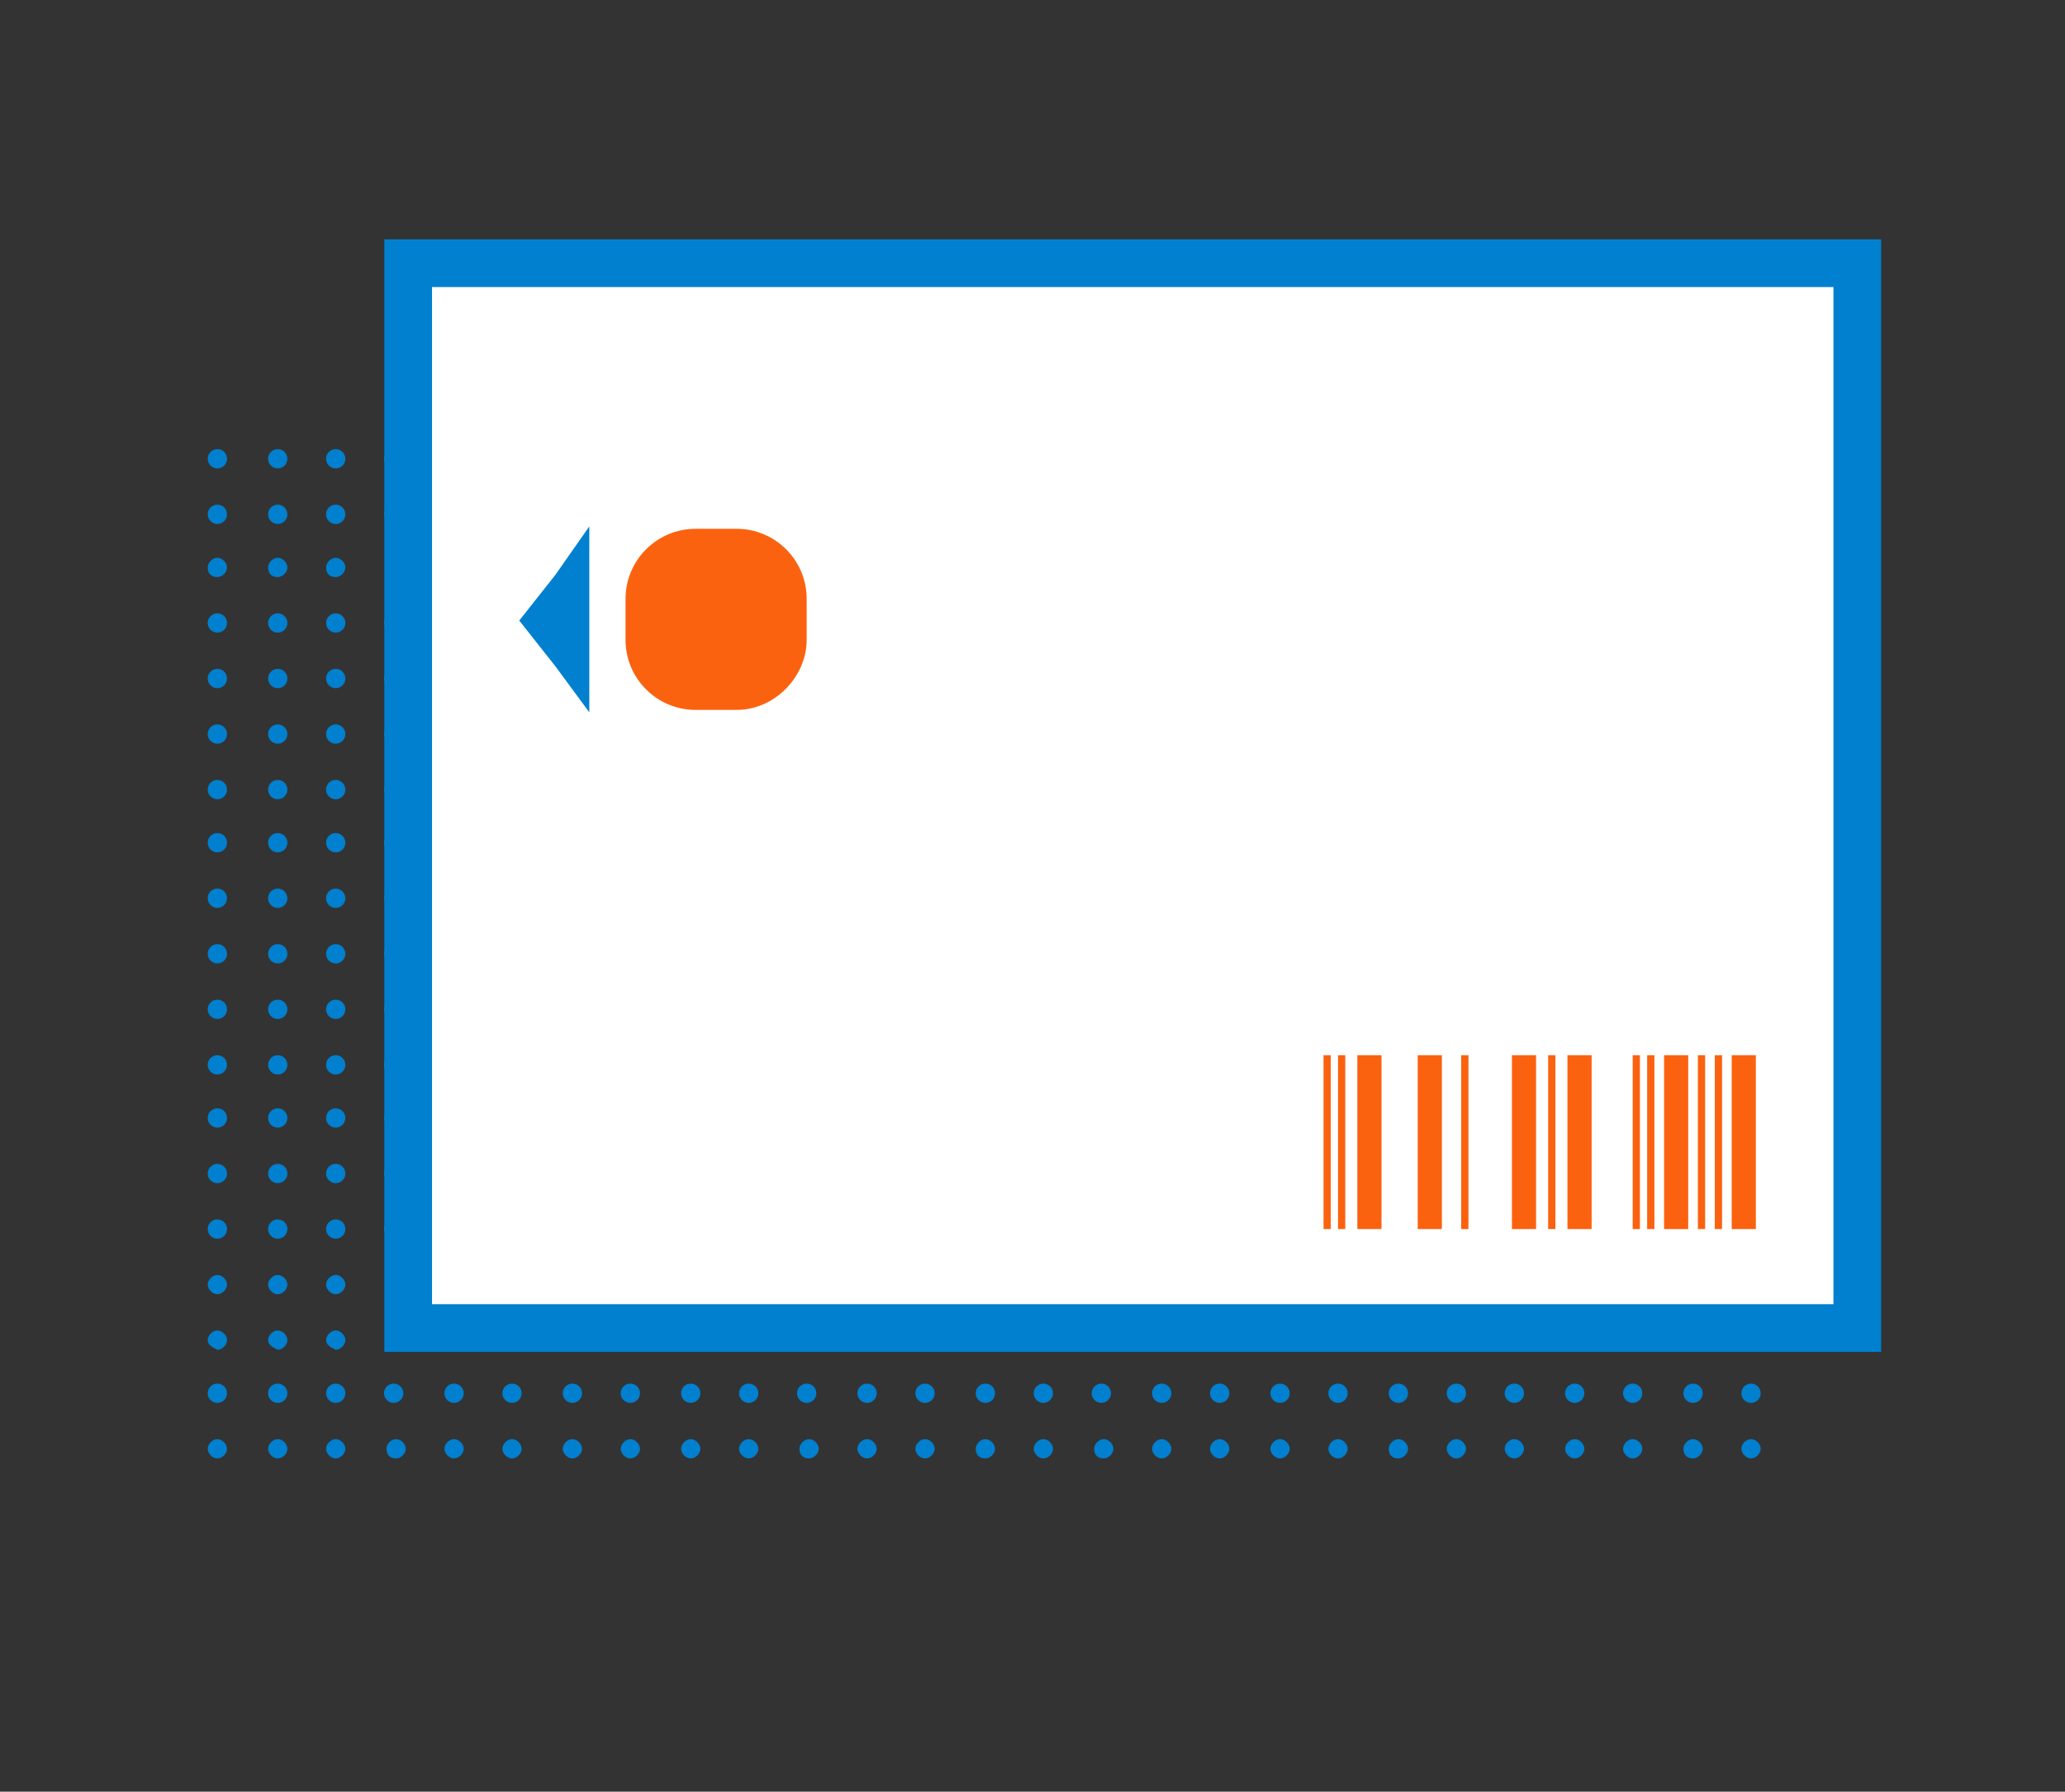 <?xml version="1.0" encoding="utf-8"?>
<!-- Generator: Adobe Illustrator 19.0.0, SVG Export Plug-In . SVG Version: 6.00 Build 0)  -->
<svg version="1.1" id="圖層_1" xmlns="http://www.w3.org/2000/svg" xmlns:xlink="http://www.w3.org/1999/xlink" x="0px" y="0px"
	 viewBox="-377 261.1 85.5 74.2" style="enable-background:new -377 261.1 85.5 74.2;" xml:space="preserve">
<rect x="-377" y="261.1" width="85.5" height="74.2" fill="#333333" stroke="none"/>
<style type="text/css">
	.st0{fill:#0080CF;}
	.st1{fill:#FFFFFF;stroke:#0080CF;stroke-width:1.976;stroke-miterlimit:10;}
	.st2{fill:#FB6210;}
</style>
<g id="XMLID_1_">
	<g id="XMLID_54_">
		<g id="XMLID_48868_">
			<path id="XMLID_49384_" class="st0" d="M-365.9,321.1c0-0.2,0.2-0.4,0.4-0.4s0.4,0.2,0.4,0.4s-0.2,0.4-0.4,0.4
				S-365.9,321.3-365.9,321.1z"/>
			<path id="XMLID_49383_" class="st0" d="M-368.4,321.1c0-0.2,0.2-0.4,0.4-0.4s0.4,0.2,0.4,0.4s-0.2,0.4-0.4,0.4
				S-368.4,321.3-368.4,321.1z"/>
			<circle id="XMLID_49382_" class="st0" cx="-365.5" cy="318.8" r="0.4"/>
			<circle id="XMLID_49381_" class="st0" cx="-368" cy="318.8" r="0.4"/>
			<path id="XMLID_49380_" class="st0" d="M-365.9,316.6c0-0.2,0.2-0.4,0.4-0.4s0.4,0.2,0.4,0.4s-0.2,0.4-0.4,0.4
				C-365.7,316.9-365.9,316.8-365.9,316.6z"/>
			<path id="XMLID_49379_" class="st0" d="M-368.4,316.6c0-0.2,0.2-0.4,0.4-0.4s0.4,0.2,0.4,0.4s-0.2,0.4-0.4,0.4
				C-368.2,316.9-368.4,316.8-368.4,316.6z"/>
			<path id="XMLID_49378_" class="st0" d="M-365.9,314.3c0-0.2,0.2-0.4,0.4-0.4s0.4,0.2,0.4,0.4c0,0.2-0.2,0.4-0.4,0.4
				S-365.9,314.5-365.9,314.3z"/>
			<path id="XMLID_49377_" class="st0" d="M-368.4,314.3c0-0.2,0.2-0.4,0.4-0.4s0.4,0.2,0.4,0.4c0,0.2-0.2,0.4-0.4,0.4
				S-368.4,314.5-368.4,314.3z"/>
			<circle id="XMLID_49376_" class="st0" cx="-365.5" cy="312" r="0.4"/>
			<circle id="XMLID_49375_" class="st0" cx="-368" cy="312" r="0.4"/>
			<circle id="XMLID_49374_" class="st0" cx="-365.5" cy="309.7" r="0.4"/>
			<circle id="XMLID_49373_" class="st0" cx="-368" cy="309.7" r="0.4"/>
			<circle id="XMLID_49372_" class="st0" cx="-365.5" cy="307.4" r="0.4"/>
			<circle id="XMLID_49371_" class="st0" cx="-368" cy="307.4" r="0.4"/>
			<circle id="XMLID_49370_" class="st0" cx="-365.5" cy="305.2" r="0.4"/>
			<circle id="XMLID_49369_" class="st0" cx="-368" cy="305.2" r="0.4"/>
			<circle id="XMLID_49368_" class="st0" cx="-365.5" cy="302.9" r="0.4"/>
			<circle id="XMLID_49367_" class="st0" cx="-368" cy="302.9" r="0.4"/>
			<circle id="XMLID_49366_" class="st0" cx="-365.5" cy="300.6" r="0.4"/>
			<circle id="XMLID_49365_" class="st0" cx="-368" cy="300.6" r="0.4"/>
			<circle id="XMLID_49364_" class="st0" cx="-365.5" cy="298.3" r="0.4"/>
			<circle id="XMLID_49363_" class="st0" cx="-368" cy="298.3" r="0.4"/>
			<circle id="XMLID_49362_" class="st0" cx="-365.5" cy="296" r="0.4"/>
			<circle id="XMLID_49361_" class="st0" cx="-368" cy="296" r="0.4"/>
			<circle id="XMLID_49360_" class="st0" cx="-365.5" cy="293.8" r="0.4"/>
			<circle id="XMLID_49359_" class="st0" cx="-368" cy="293.8" r="0.4"/>
			<circle id="XMLID_49358_" class="st0" cx="-365.5" cy="291.5" r="0.4"/>
			<circle id="XMLID_49357_" class="st0" cx="-368" cy="291.5" r="0.4"/>
			<circle id="XMLID_49356_" class="st0" cx="-365.5" cy="289.2" r="0.4"/>
			<circle id="XMLID_49355_" class="st0" cx="-368" cy="289.2" r="0.4"/>
			<circle id="XMLID_49354_" class="st0" cx="-365.5" cy="286.9" r="0.4"/>
			<circle id="XMLID_49353_" class="st0" cx="-368" cy="286.9" r="0.4"/>
			<path id="XMLID_49352_" class="st0" d="M-365.9,284.6c0-0.2,0.2-0.4,0.4-0.4s0.4,0.2,0.4,0.4s-0.2,0.4-0.4,0.4
				S-365.9,284.9-365.9,284.6z"/>
			<path id="XMLID_49351_" class="st0" d="M-368.4,284.6c0-0.2,0.2-0.4,0.4-0.4s0.4,0.2,0.4,0.4s-0.2,0.4-0.4,0.4
				S-368.4,284.9-368.4,284.6z"/>
			<circle id="XMLID_49350_" class="st0" cx="-365.5" cy="282.4" r="0.4"/>
			<circle id="XMLID_49349_" class="st0" cx="-368" cy="282.4" r="0.4"/>
			<circle id="XMLID_49348_" class="st0" cx="-365.5" cy="280.1" r="0.4"/>
			<circle id="XMLID_49347_" class="st0" cx="-368" cy="280.1" r="0.4"/>
			<path id="XMLID_49346_" class="st0" d="M-341.5,321.1c0-0.2,0.2-0.4,0.4-0.4c0.2,0,0.4,0.2,0.4,0.4s-0.2,0.4-0.4,0.4
				C-341.3,321.5-341.5,321.3-341.5,321.1z"/>
			<path id="XMLID_49345_" class="st0" d="M-343.9,321.1c0-0.2,0.2-0.4,0.4-0.4s0.4,0.2,0.4,0.4s-0.2,0.4-0.4,0.4
				C-343.8,321.5-343.9,321.3-343.9,321.1z"/>
			<path id="XMLID_49344_" class="st0" d="M-346.4,321.1c0-0.2,0.2-0.4,0.4-0.4s0.4,0.2,0.4,0.4s-0.2,0.4-0.4,0.4
				S-346.4,321.3-346.4,321.1z"/>
			<path id="XMLID_49343_" class="st0" d="M-348.8,321.1c0-0.2,0.2-0.4,0.4-0.4c0.2,0,0.4,0.2,0.4,0.4s-0.2,0.4-0.4,0.4
				C-348.6,321.5-348.8,321.3-348.8,321.1z"/>
			<path id="XMLID_49342_" class="st0" d="M-351.3,321.1c0-0.2,0.2-0.4,0.4-0.4c0.2,0,0.4,0.2,0.4,0.4s-0.2,0.4-0.4,0.4
				C-351.1,321.5-351.3,321.3-351.3,321.1z"/>
			<path id="XMLID_49341_" class="st0" d="M-353.7,321.1c0-0.2,0.2-0.4,0.4-0.4c0.2,0,0.4,0.2,0.4,0.4s-0.2,0.4-0.4,0.4
				C-353.5,321.5-353.7,321.3-353.7,321.1z"/>
			<path id="XMLID_49340_" class="st0" d="M-356.2,321.1c0-0.2,0.2-0.4,0.4-0.4c0.2,0,0.4,0.2,0.4,0.4s-0.2,0.4-0.4,0.4
				C-356,321.5-356.2,321.3-356.2,321.1z"/>
			<path id="XMLID_49339_" class="st0" d="M-358.6,321.1c0-0.2,0.2-0.4,0.4-0.4c0.2,0,0.4,0.2,0.4,0.4s-0.2,0.4-0.4,0.4
				C-358.4,321.5-358.6,321.3-358.6,321.1z"/>
			<path id="XMLID_49338_" class="st0" d="M-361,321.1c0-0.2,0.2-0.4,0.4-0.4c0.2,0,0.4,0.2,0.4,0.4s-0.2,0.4-0.4,0.4
				C-360.9,321.5-361,321.3-361,321.1z"/>
			<path id="XMLID_49337_" class="st0" d="M-363.5,321.1c0-0.2,0.2-0.4,0.4-0.4c0.2,0,0.4,0.2,0.4,0.4s-0.2,0.4-0.4,0.4
				C-363.3,321.5-363.5,321.3-363.5,321.1z"/>
			<circle id="XMLID_49336_" class="st0" cx="-341.1" cy="318.8" r="0.4"/>
			<circle id="XMLID_49335_" class="st0" cx="-343.6" cy="318.8" r="0.4"/>
			<circle id="XMLID_49334_" class="st0" cx="-346" cy="318.8" r="0.4"/>
			<circle id="XMLID_49333_" class="st0" cx="-348.4" cy="318.8" r="0.4"/>
			<circle id="XMLID_49332_" class="st0" cx="-350.9" cy="318.8" r="0.4"/>
			<circle id="XMLID_49331_" class="st0" cx="-353.3" cy="318.8" r="0.4"/>
			<circle id="XMLID_49330_" class="st0" cx="-355.8" cy="318.8" r="0.4"/>
			<circle id="XMLID_49329_" class="st0" cx="-358.2" cy="318.8" r="0.4"/>
			<circle id="XMLID_49328_" class="st0" cx="-360.7" cy="318.8" r="0.4"/>
			<circle id="XMLID_49327_" class="st0" cx="-363.1" cy="318.8" r="0.4"/>
			<path id="XMLID_49326_" class="st0" d="M-341.5,316.6c0-0.2,0.2-0.4,0.4-0.4c0.2,0,0.4,0.2,0.4,0.4s-0.2,0.4-0.4,0.4
				C-341.3,316.9-341.5,316.8-341.5,316.6z"/>
			<path id="XMLID_49325_" class="st0" d="M-343.9,316.6c0-0.2,0.2-0.4,0.4-0.4s0.4,0.2,0.4,0.4s-0.2,0.4-0.4,0.4
				C-343.8,316.9-343.9,316.8-343.9,316.6z"/>
			<path id="XMLID_49324_" class="st0" d="M-346.4,316.6c0-0.2,0.2-0.4,0.4-0.4s0.4,0.2,0.4,0.4s-0.2,0.4-0.4,0.4
				C-346.2,316.9-346.4,316.8-346.4,316.6z"/>
			<path id="XMLID_49323_" class="st0" d="M-348.8,316.6c0-0.2,0.2-0.4,0.4-0.4c0.2,0,0.4,0.2,0.4,0.4s-0.2,0.4-0.4,0.4
				C-348.6,317-348.8,316.8-348.8,316.6z"/>
			<path id="XMLID_49322_" class="st0" d="M-351.3,316.6c0-0.2,0.2-0.4,0.4-0.4c0.2,0,0.4,0.2,0.4,0.4s-0.2,0.4-0.4,0.4
				C-351.1,316.9-351.3,316.8-351.3,316.6z"/>
			<path id="XMLID_49321_" class="st0" d="M-353.7,316.6c0-0.2,0.2-0.4,0.4-0.4c0.2,0,0.4,0.2,0.4,0.4s-0.2,0.4-0.4,0.4
				C-353.5,317-353.7,316.8-353.7,316.6z"/>
			<path id="XMLID_49320_" class="st0" d="M-356.2,316.6c0-0.2,0.2-0.4,0.4-0.4c0.2,0,0.4,0.2,0.4,0.4s-0.2,0.4-0.4,0.4
				C-356,316.9-356.2,316.8-356.2,316.6z"/>
			<path id="XMLID_49319_" class="st0" d="M-358.6,316.6c0-0.2,0.2-0.4,0.4-0.4c0.2,0,0.4,0.2,0.4,0.4s-0.2,0.4-0.4,0.4
				C-358.4,316.9-358.6,316.8-358.6,316.6z"/>
			<path id="XMLID_49318_" class="st0" d="M-361,316.6c0-0.2,0.2-0.4,0.4-0.4c0.2,0,0.4,0.2,0.4,0.4s-0.2,0.4-0.4,0.4
				C-360.9,316.9-361,316.8-361,316.6z"/>
			<path id="XMLID_49317_" class="st0" d="M-363.5,316.6c0-0.2,0.2-0.4,0.4-0.4c0.2,0,0.4,0.2,0.4,0.4s-0.2,0.4-0.4,0.4
				C-363.3,316.9-363.5,316.8-363.5,316.6z"/>
			<path id="XMLID_49316_" class="st0" d="M-341.5,314.3c0-0.2,0.2-0.4,0.4-0.4c0.2,0,0.4,0.2,0.4,0.4c0,0.2-0.2,0.4-0.4,0.4
				C-341.3,314.7-341.5,314.5-341.5,314.3z"/>
			<path id="XMLID_49315_" class="st0" d="M-343.9,314.3c0-0.2,0.2-0.4,0.4-0.4s0.4,0.2,0.4,0.4c0,0.2-0.2,0.4-0.4,0.4
				C-343.8,314.7-343.9,314.5-343.9,314.3z"/>
			<path id="XMLID_49314_" class="st0" d="M-346.4,314.3c0-0.2,0.2-0.4,0.4-0.4s0.4,0.2,0.4,0.4c0,0.2-0.2,0.4-0.4,0.4
				S-346.4,314.5-346.4,314.3z"/>
			<path id="XMLID_49313_" class="st0" d="M-348.8,314.3c0-0.2,0.2-0.4,0.4-0.4c0.2,0,0.4,0.2,0.4,0.4c0,0.2-0.2,0.4-0.4,0.4
				C-348.6,314.7-348.8,314.5-348.8,314.3z"/>
			<path id="XMLID_49312_" class="st0" d="M-351.3,314.3c0-0.2,0.2-0.4,0.4-0.4c0.2,0,0.4,0.2,0.4,0.4c0,0.2-0.2,0.4-0.4,0.4
				C-351.1,314.7-351.3,314.5-351.3,314.3z"/>
			<path id="XMLID_49311_" class="st0" d="M-353.7,314.3c0-0.2,0.2-0.4,0.4-0.4c0.2,0,0.4,0.2,0.4,0.4c0,0.2-0.2,0.4-0.4,0.4
				C-353.5,314.7-353.7,314.5-353.7,314.3z"/>
			<path id="XMLID_49310_" class="st0" d="M-356.2,314.3c0-0.2,0.2-0.4,0.4-0.4c0.2,0,0.4,0.2,0.4,0.4c0,0.2-0.2,0.4-0.4,0.4
				C-356,314.7-356.2,314.5-356.2,314.3z"/>
			<path id="XMLID_49309_" class="st0" d="M-358.6,314.3c0-0.2,0.2-0.4,0.4-0.4c0.2,0,0.4,0.2,0.4,0.4c0,0.2-0.2,0.4-0.4,0.4
				C-358.4,314.7-358.6,314.5-358.6,314.3z"/>
			<path id="XMLID_49308_" class="st0" d="M-361,314.3c0-0.2,0.2-0.4,0.4-0.4c0.2,0,0.4,0.2,0.4,0.4c0,0.2-0.2,0.4-0.4,0.4
				C-360.9,314.7-361,314.5-361,314.3z"/>
			<path id="XMLID_49307_" class="st0" d="M-363.5,314.3c0-0.2,0.2-0.4,0.4-0.4c0.2,0,0.4,0.2,0.4,0.4c0,0.2-0.2,0.4-0.4,0.4
				C-363.3,314.7-363.5,314.5-363.5,314.3z"/>
			<circle id="XMLID_49306_" class="st0" cx="-341.1" cy="312" r="0.4"/>
			<circle id="XMLID_49305_" class="st0" cx="-343.6" cy="312" r="0.4"/>
			<circle id="XMLID_49304_" class="st0" cx="-346" cy="312" r="0.4"/>
			<circle id="XMLID_49303_" class="st0" cx="-348.4" cy="312" r="0.4"/>
			<circle id="XMLID_49302_" class="st0" cx="-350.9" cy="312" r="0.4"/>
			<circle id="XMLID_49301_" class="st0" cx="-353.3" cy="312" r="0.4"/>
			<circle id="XMLID_49300_" class="st0" cx="-355.8" cy="312" r="0.4"/>
			<circle id="XMLID_49299_" class="st0" cx="-358.2" cy="312" r="0.4"/>
			<circle id="XMLID_49298_" class="st0" cx="-360.7" cy="312" r="0.4"/>
			<circle id="XMLID_49297_" class="st0" cx="-363.1" cy="312" r="0.4"/>
			<circle id="XMLID_49296_" class="st0" cx="-341.1" cy="309.7" r="0.4"/>
			<circle id="XMLID_49295_" class="st0" cx="-343.6" cy="309.7" r="0.4"/>
			<circle id="XMLID_49294_" class="st0" cx="-346" cy="309.7" r="0.4"/>
			<circle id="XMLID_49293_" class="st0" cx="-348.4" cy="309.7" r="0.4"/>
			<circle id="XMLID_49292_" class="st0" cx="-350.9" cy="309.7" r="0.4"/>
			<circle id="XMLID_49291_" class="st0" cx="-353.3" cy="309.7" r="0.4"/>
			<circle id="XMLID_49290_" class="st0" cx="-355.8" cy="309.7" r="0.4"/>
			<circle id="XMLID_49289_" class="st0" cx="-358.2" cy="309.7" r="0.4"/>
			<circle id="XMLID_49288_" class="st0" cx="-360.7" cy="309.7" r="0.4"/>
			<circle id="XMLID_49287_" class="st0" cx="-363.1" cy="309.7" r="0.4"/>
			<circle id="XMLID_49286_" class="st0" cx="-341.1" cy="307.4" r="0.4"/>
			<circle id="XMLID_49285_" class="st0" cx="-343.6" cy="307.4" r="0.4"/>
			<circle id="XMLID_49284_" class="st0" cx="-346" cy="307.4" r="0.4"/>
			<circle id="XMLID_49283_" class="st0" cx="-348.4" cy="307.4" r="0.4"/>
			<circle id="XMLID_49282_" class="st0" cx="-350.9" cy="307.4" r="0.4"/>
			<circle id="XMLID_49281_" class="st0" cx="-353.3" cy="307.4" r="0.4"/>
			<path id="XMLID_49280_" class="st0" d="M-356.2,307.4c0-0.2,0.2-0.4,0.4-0.4c0.2,0,0.4,0.2,0.4,0.4c0,0.2-0.2,0.4-0.4,0.4
				C-356,307.8-356.2,307.6-356.2,307.4z"/>
			<circle id="XMLID_49279_" class="st0" cx="-358.2" cy="307.4" r="0.4"/>
			<circle id="XMLID_49278_" class="st0" cx="-360.7" cy="307.4" r="0.4"/>
			<circle id="XMLID_49277_" class="st0" cx="-363.1" cy="307.4" r="0.4"/>
			<circle id="XMLID_49276_" class="st0" cx="-341.1" cy="305.2" r="0.4"/>
			<circle id="XMLID_49275_" class="st0" cx="-343.6" cy="305.2" r="0.4"/>
			<circle id="XMLID_49274_" class="st0" cx="-346" cy="305.2" r="0.4"/>
			<circle id="XMLID_49273_" class="st0" cx="-348.4" cy="305.2" r="0.4"/>
			<circle id="XMLID_49272_" class="st0" cx="-350.9" cy="305.2" r="0.4"/>
			<circle id="XMLID_49271_" class="st0" cx="-353.3" cy="305.2" r="0.4"/>
			<circle id="XMLID_49270_" class="st0" cx="-355.8" cy="305.2" r="0.4"/>
			<circle id="XMLID_49269_" class="st0" cx="-358.2" cy="305.2" r="0.4"/>
			<circle id="XMLID_49268_" class="st0" cx="-360.7" cy="305.2" r="0.4"/>
			<circle id="XMLID_49267_" class="st0" cx="-363.1" cy="305.2" r="0.4"/>
			<circle id="XMLID_49266_" class="st0" cx="-341.1" cy="302.9" r="0.4"/>
			<circle id="XMLID_49265_" class="st0" cx="-343.6" cy="302.9" r="0.4"/>
			<circle id="XMLID_49264_" class="st0" cx="-346" cy="302.9" r="0.4"/>
			<circle id="XMLID_49263_" class="st0" cx="-348.4" cy="302.9" r="0.4"/>
			<circle id="XMLID_49262_" class="st0" cx="-350.9" cy="302.9" r="0.4"/>
			<circle id="XMLID_49261_" class="st0" cx="-353.3" cy="302.9" r="0.4"/>
			<circle id="XMLID_49260_" class="st0" cx="-355.8" cy="302.9" r="0.4"/>
			<circle id="XMLID_49259_" class="st0" cx="-358.2" cy="302.9" r="0.4"/>
			<circle id="XMLID_49258_" class="st0" cx="-360.7" cy="302.9" r="0.4"/>
			<circle id="XMLID_49257_" class="st0" cx="-363.1" cy="302.9" r="0.4"/>
			<circle id="XMLID_49256_" class="st0" cx="-341.1" cy="300.6" r="0.4"/>
			<circle id="XMLID_49255_" class="st0" cx="-343.6" cy="300.6" r="0.4"/>
			<circle id="XMLID_49254_" class="st0" cx="-346" cy="300.6" r="0.4"/>
			<circle id="XMLID_49253_" class="st0" cx="-348.4" cy="300.6" r="0.4"/>
			<circle id="XMLID_49252_" class="st0" cx="-350.9" cy="300.6" r="0.4"/>
			<circle id="XMLID_49251_" class="st0" cx="-353.3" cy="300.6" r="0.4"/>
			<circle id="XMLID_49250_" class="st0" cx="-355.8" cy="300.6" r="0.4"/>
			<circle id="XMLID_49249_" class="st0" cx="-358.2" cy="300.6" r="0.4"/>
			<circle id="XMLID_49248_" class="st0" cx="-360.7" cy="300.6" r="0.4"/>
			<circle id="XMLID_49247_" class="st0" cx="-363.1" cy="300.6" r="0.4"/>
			<circle id="XMLID_49246_" class="st0" cx="-341.1" cy="298.3" r="0.4"/>
			<circle id="XMLID_49245_" class="st0" cx="-343.6" cy="298.3" r="0.4"/>
			<circle id="XMLID_49244_" class="st0" cx="-346" cy="298.3" r="0.4"/>
			<circle id="XMLID_49243_" class="st0" cx="-348.4" cy="298.3" r="0.4"/>
			<circle id="XMLID_49242_" class="st0" cx="-350.9" cy="298.3" r="0.4"/>
			<circle id="XMLID_49241_" class="st0" cx="-353.3" cy="298.3" r="0.4"/>
			<circle id="XMLID_49240_" class="st0" cx="-355.8" cy="298.3" r="0.4"/>
			<circle id="XMLID_49239_" class="st0" cx="-358.2" cy="298.3" r="0.4"/>
			<circle id="XMLID_49238_" class="st0" cx="-360.7" cy="298.3" r="0.4"/>
			<circle id="XMLID_49237_" class="st0" cx="-363.1" cy="298.3" r="0.4"/>
			<circle id="XMLID_49236_" class="st0" cx="-341.1" cy="296" r="0.4"/>
			<circle id="XMLID_49235_" class="st0" cx="-343.6" cy="296" r="0.4"/>
			<circle id="XMLID_49234_" class="st0" cx="-346" cy="296" r="0.4"/>
			<circle id="XMLID_49233_" class="st0" cx="-348.4" cy="296" r="0.4"/>
			<circle id="XMLID_49232_" class="st0" cx="-350.9" cy="296" r="0.4"/>
			<circle id="XMLID_49231_" class="st0" cx="-353.3" cy="296" r="0.4"/>
			<circle id="XMLID_49230_" class="st0" cx="-355.8" cy="296" r="0.4"/>
			<circle id="XMLID_49229_" class="st0" cx="-358.2" cy="296" r="0.4"/>
			<circle id="XMLID_49228_" class="st0" cx="-360.7" cy="296" r="0.4"/>
			<circle id="XMLID_49227_" class="st0" cx="-363.1" cy="296" r="0.4"/>
			<circle id="XMLID_49226_" class="st0" cx="-341.1" cy="293.8" r="0.4"/>
			<circle id="XMLID_49225_" class="st0" cx="-343.6" cy="293.8" r="0.4"/>
			<circle id="XMLID_49224_" class="st0" cx="-346" cy="293.8" r="0.4"/>
			<circle id="XMLID_49223_" class="st0" cx="-348.4" cy="293.8" r="0.4"/>
			<circle id="XMLID_49222_" class="st0" cx="-350.9" cy="293.8" r="0.4"/>
			<circle id="XMLID_49221_" class="st0" cx="-353.3" cy="293.8" r="0.4"/>
			<circle id="XMLID_49220_" class="st0" cx="-355.8" cy="293.8" r="0.4"/>
			<circle id="XMLID_49219_" class="st0" cx="-358.2" cy="293.8" r="0.4"/>
			<circle id="XMLID_49218_" class="st0" cx="-360.7" cy="293.8" r="0.4"/>
			<circle id="XMLID_49217_" class="st0" cx="-363.1" cy="293.8" r="0.4"/>
			<circle id="XMLID_49216_" class="st0" cx="-341.1" cy="291.5" r="0.4"/>
			<circle id="XMLID_49215_" class="st0" cx="-343.6" cy="291.5" r="0.4"/>
			<circle id="XMLID_49214_" class="st0" cx="-346" cy="291.5" r="0.4"/>
			<circle id="XMLID_49213_" class="st0" cx="-348.4" cy="291.5" r="0.4"/>
			<circle id="XMLID_49212_" class="st0" cx="-350.9" cy="291.5" r="0.4"/>
			<circle id="XMLID_49211_" class="st0" cx="-353.3" cy="291.5" r="0.4"/>
			<circle id="XMLID_49210_" class="st0" cx="-355.8" cy="291.5" r="0.4"/>
			<circle id="XMLID_49209_" class="st0" cx="-358.2" cy="291.5" r="0.4"/>
			<circle id="XMLID_49208_" class="st0" cx="-360.7" cy="291.5" r="0.4"/>
			<circle id="XMLID_49207_" class="st0" cx="-363.1" cy="291.5" r="0.4"/>
			<circle id="XMLID_49206_" class="st0" cx="-341.1" cy="289.2" r="0.4"/>
			<circle id="XMLID_49205_" class="st0" cx="-343.6" cy="289.2" r="0.4"/>
			<circle id="XMLID_49204_" class="st0" cx="-346" cy="289.2" r="0.4"/>
			<circle id="XMLID_49203_" class="st0" cx="-348.4" cy="289.2" r="0.4"/>
			<circle id="XMLID_49202_" class="st0" cx="-350.9" cy="289.2" r="0.4"/>
			<circle id="XMLID_49201_" class="st0" cx="-353.3" cy="289.2" r="0.4"/>
			<circle id="XMLID_49200_" class="st0" cx="-355.8" cy="289.2" r="0.4"/>
			<circle id="XMLID_49199_" class="st0" cx="-358.2" cy="289.2" r="0.4"/>
			<circle id="XMLID_49198_" class="st0" cx="-360.7" cy="289.2" r="0.4"/>
			<circle id="XMLID_49197_" class="st0" cx="-363.1" cy="289.2" r="0.4"/>
			<circle id="XMLID_49196_" class="st0" cx="-341.1" cy="286.9" r="0.4"/>
			<circle id="XMLID_49195_" class="st0" cx="-343.6" cy="286.9" r="0.4"/>
			<circle id="XMLID_49194_" class="st0" cx="-346" cy="286.9" r="0.4"/>
			<circle id="XMLID_49193_" class="st0" cx="-348.4" cy="286.9" r="0.4"/>
			<circle id="XMLID_49192_" class="st0" cx="-350.9" cy="286.9" r="0.4"/>
			<circle id="XMLID_49191_" class="st0" cx="-353.3" cy="286.9" r="0.4"/>
			<circle id="XMLID_49190_" class="st0" cx="-355.8" cy="286.9" r="0.4"/>
			<circle id="XMLID_49189_" class="st0" cx="-358.2" cy="286.9" r="0.4"/>
			<circle id="XMLID_49188_" class="st0" cx="-360.7" cy="286.9" r="0.4"/>
			<circle id="XMLID_49187_" class="st0" cx="-363.1" cy="286.9" r="0.4"/>
			<path id="XMLID_49186_" class="st0" d="M-341.5,284.6c0-0.2,0.2-0.4,0.4-0.4c0.2,0,0.4,0.2,0.4,0.4s-0.2,0.4-0.4,0.4
				C-341.3,285-341.5,284.9-341.5,284.6z"/>
			<path id="XMLID_49185_" class="st0" d="M-343.9,284.6c0-0.2,0.2-0.4,0.4-0.4s0.4,0.2,0.4,0.4s-0.2,0.4-0.4,0.4
				C-343.8,285-343.9,284.9-343.9,284.6z"/>
			<path id="XMLID_49184_" class="st0" d="M-346.4,284.6c0-0.2,0.2-0.4,0.4-0.4s0.4,0.2,0.4,0.4s-0.2,0.4-0.4,0.4
				S-346.4,284.9-346.4,284.6z"/>
			<path id="XMLID_49183_" class="st0" d="M-348.8,284.6c0-0.2,0.2-0.4,0.4-0.4c0.2,0,0.4,0.2,0.4,0.4s-0.2,0.4-0.4,0.4
				C-348.6,285-348.8,284.9-348.8,284.6z"/>
			<path id="XMLID_49182_" class="st0" d="M-351.3,284.6c0-0.2,0.2-0.4,0.4-0.4c0.2,0,0.4,0.2,0.4,0.4s-0.2,0.4-0.4,0.4
				C-351.1,285-351.3,284.9-351.3,284.6z"/>
			<path id="XMLID_49181_" class="st0" d="M-353.7,284.6c0-0.2,0.2-0.4,0.4-0.4c0.2,0,0.4,0.2,0.4,0.4s-0.2,0.4-0.4,0.4
				C-353.5,285-353.7,284.9-353.7,284.6z"/>
			<path id="XMLID_49180_" class="st0" d="M-356.2,284.6c0-0.2,0.2-0.4,0.4-0.4c0.2,0,0.4,0.2,0.4,0.4s-0.2,0.4-0.4,0.4
				C-356,285-356.2,284.9-356.2,284.6z"/>
			<path id="XMLID_49179_" class="st0" d="M-358.6,284.6c0-0.2,0.2-0.4,0.4-0.4c0.2,0,0.4,0.2,0.4,0.4s-0.2,0.4-0.4,0.4
				C-358.4,285-358.6,284.9-358.6,284.6z"/>
			<path id="XMLID_49178_" class="st0" d="M-361,284.6c0-0.2,0.2-0.4,0.4-0.4c0.2,0,0.4,0.2,0.4,0.4s-0.2,0.4-0.4,0.4
				C-360.9,285-361,284.9-361,284.6z"/>
			<path id="XMLID_49177_" class="st0" d="M-363.5,284.6c0-0.2,0.2-0.4,0.4-0.4c0.2,0,0.4,0.2,0.4,0.4s-0.2,0.4-0.4,0.4
				C-363.3,285-363.5,284.9-363.5,284.6z"/>
			<circle id="XMLID_49176_" class="st0" cx="-341.1" cy="282.4" r="0.4"/>
			<circle id="XMLID_49175_" class="st0" cx="-343.6" cy="282.4" r="0.4"/>
			<circle id="XMLID_49174_" class="st0" cx="-346" cy="282.4" r="0.4"/>
			<circle id="XMLID_49173_" class="st0" cx="-348.4" cy="282.4" r="0.4"/>
			<circle id="XMLID_49172_" class="st0" cx="-350.9" cy="282.4" r="0.4"/>
			<circle id="XMLID_49171_" class="st0" cx="-353.3" cy="282.4" r="0.4"/>
			<circle id="XMLID_49170_" class="st0" cx="-355.8" cy="282.4" r="0.4"/>
			<circle id="XMLID_49169_" class="st0" cx="-358.2" cy="282.4" r="0.4"/>
			<circle id="XMLID_49168_" class="st0" cx="-360.7" cy="282.4" r="0.4"/>
			<circle id="XMLID_49167_" class="st0" cx="-363.1" cy="282.4" r="0.4"/>
			<circle id="XMLID_49166_" class="st0" cx="-341.1" cy="280.1" r="0.4"/>
			<circle id="XMLID_49165_" class="st0" cx="-343.6" cy="280.1" r="0.4"/>
			<circle id="XMLID_49164_" class="st0" cx="-346" cy="280.1" r="0.4"/>
			<circle id="XMLID_49163_" class="st0" cx="-348.4" cy="280.1" r="0.4"/>
			<circle id="XMLID_49162_" class="st0" cx="-350.9" cy="280.1" r="0.4"/>
			<circle id="XMLID_49161_" class="st0" cx="-353.3" cy="280.1" r="0.4"/>
			<circle id="XMLID_49160_" class="st0" cx="-355.8" cy="280.1" r="0.4"/>
			<circle id="XMLID_49159_" class="st0" cx="-358.2" cy="280.1" r="0.4"/>
			<circle id="XMLID_49158_" class="st0" cx="-360.7" cy="280.1" r="0.4"/>
			<circle id="XMLID_49157_" class="st0" cx="-363.1" cy="280.1" r="0.4"/>
			<path id="XMLID_49156_" class="st0" d="M-317.1,321.1c0-0.2,0.2-0.4,0.4-0.4c0.2,0,0.4,0.2,0.4,0.4s-0.2,0.4-0.4,0.4
				C-316.9,321.5-317.1,321.3-317.1,321.1z"/>
			<path id="XMLID_49155_" class="st0" d="M-319.5,321.1c0-0.2,0.2-0.4,0.4-0.4c0.2,0,0.4,0.2,0.4,0.4s-0.2,0.4-0.4,0.4
				C-319.4,321.5-319.5,321.3-319.5,321.1z"/>
			<path id="XMLID_49154_" class="st0" d="M-322,321.1c0-0.2,0.2-0.4,0.4-0.4c0.2,0,0.4,0.2,0.4,0.4s-0.2,0.4-0.4,0.4
				C-321.8,321.5-322,321.3-322,321.1z"/>
			<path id="XMLID_49153_" class="st0" d="M-324.4,321.1c0-0.2,0.2-0.4,0.4-0.4s0.4,0.2,0.4,0.4s-0.2,0.4-0.4,0.4
				S-324.4,321.3-324.4,321.1z"/>
			<path id="XMLID_49152_" class="st0" d="M-326.9,321.1c0-0.2,0.2-0.4,0.4-0.4s0.4,0.2,0.4,0.4s-0.2,0.4-0.4,0.4
				S-326.9,321.3-326.9,321.1z"/>
			<path id="XMLID_49151_" class="st0" d="M-329.3,321.1c0-0.2,0.2-0.4,0.4-0.4c0.2,0,0.4,0.2,0.4,0.4s-0.2,0.4-0.4,0.4
				C-329.1,321.5-329.3,321.3-329.3,321.1z"/>
			<path id="XMLID_49150_" class="st0" d="M-331.7,321.1c0-0.2,0.2-0.4,0.4-0.4c0.2,0,0.4,0.2,0.4,0.4s-0.2,0.4-0.4,0.4
				C-331.6,321.5-331.7,321.3-331.7,321.1z"/>
			<path id="XMLID_49149_" class="st0" d="M-334.2,321.1c0-0.2,0.2-0.4,0.4-0.4c0.2,0,0.4,0.2,0.4,0.4s-0.2,0.4-0.4,0.4
				C-334,321.5-334.2,321.3-334.2,321.1z"/>
			<path id="XMLID_49148_" class="st0" d="M-336.6,321.1c0-0.2,0.2-0.4,0.4-0.4c0.2,0,0.4,0.2,0.4,0.4s-0.2,0.4-0.4,0.4
				C-336.5,321.5-336.6,321.3-336.6,321.1z"/>
			<path id="XMLID_49147_" class="st0" d="M-339.1,321.1c0-0.2,0.2-0.4,0.4-0.4c0.2,0,0.4,0.2,0.4,0.4s-0.2,0.4-0.4,0.4
				C-338.9,321.5-339.1,321.3-339.1,321.1z"/>
			<circle id="XMLID_49146_" class="st0" cx="-316.7" cy="318.8" r="0.4"/>
			<circle id="XMLID_49145_" class="st0" cx="-319.1" cy="318.8" r="0.4"/>
			<circle id="XMLID_49144_" class="st0" cx="-321.6" cy="318.8" r="0.4"/>
			<circle id="XMLID_49143_" class="st0" cx="-324" cy="318.8" r="0.4"/>
			<circle id="XMLID_49142_" class="st0" cx="-326.5" cy="318.8" r="0.4"/>
			<circle id="XMLID_49141_" class="st0" cx="-328.9" cy="318.8" r="0.4"/>
			<circle id="XMLID_49140_" class="st0" cx="-331.4" cy="318.8" r="0.4"/>
			<circle id="XMLID_49139_" class="st0" cx="-333.8" cy="318.8" r="0.4"/>
			<circle id="XMLID_49138_" class="st0" cx="-336.2" cy="318.8" r="0.4"/>
			<circle id="XMLID_49137_" class="st0" cx="-338.7" cy="318.8" r="0.4"/>
			<path id="XMLID_49136_" class="st0" d="M-317.1,316.6c0-0.2,0.2-0.4,0.4-0.4c0.2,0,0.4,0.2,0.4,0.4s-0.2,0.4-0.4,0.4
				C-316.9,316.9-317.1,316.8-317.1,316.6z"/>
			<path id="XMLID_49135_" class="st0" d="M-319.5,316.6c0-0.2,0.2-0.4,0.4-0.4c0.2,0,0.4,0.2,0.4,0.4s-0.2,0.4-0.4,0.4
				C-319.4,316.9-319.5,316.8-319.5,316.6z"/>
			<path id="XMLID_49134_" class="st0" d="M-322,316.6c0-0.2,0.2-0.4,0.4-0.4c0.2,0,0.4,0.2,0.4,0.4s-0.2,0.4-0.4,0.4
				C-321.8,316.9-322,316.8-322,316.6z"/>
			<path id="XMLID_49133_" class="st0" d="M-324.4,316.6c0-0.2,0.2-0.4,0.4-0.4s0.4,0.2,0.4,0.4s-0.2,0.4-0.4,0.4
				C-324.2,316.9-324.4,316.8-324.4,316.6z"/>
			<path id="XMLID_49132_" class="st0" d="M-326.9,316.6c0-0.2,0.2-0.4,0.4-0.4s0.4,0.2,0.4,0.4s-0.2,0.4-0.4,0.4
				C-326.7,316.9-326.9,316.8-326.9,316.6z"/>
			<path id="XMLID_49131_" class="st0" d="M-329.3,316.6c0-0.2,0.2-0.4,0.4-0.4c0.2,0,0.4,0.2,0.4,0.4s-0.2,0.4-0.4,0.4
				C-329.1,316.9-329.3,316.8-329.3,316.6z"/>
			<path id="XMLID_49130_" class="st0" d="M-331.7,316.6c0-0.2,0.2-0.4,0.4-0.4c0.2,0,0.4,0.2,0.4,0.4s-0.2,0.4-0.4,0.4
				C-331.6,316.9-331.7,316.8-331.7,316.6z"/>
			<path id="XMLID_49129_" class="st0" d="M-334.2,316.6c0-0.2,0.2-0.4,0.4-0.4c0.2,0,0.4,0.2,0.4,0.4s-0.2,0.4-0.4,0.4
				C-334,316.9-334.2,316.8-334.2,316.6z"/>
			<path id="XMLID_49128_" class="st0" d="M-336.6,316.6c0-0.2,0.2-0.4,0.4-0.4c0.2,0,0.4,0.2,0.4,0.4s-0.2,0.4-0.4,0.4
				C-336.5,316.9-336.6,316.8-336.6,316.6z"/>
			<path id="XMLID_49127_" class="st0" d="M-339.1,316.6c0-0.2,0.2-0.4,0.4-0.4c0.2,0,0.4,0.2,0.4,0.4s-0.2,0.4-0.4,0.4
				C-338.9,316.9-339.1,316.8-339.1,316.6z"/>
			<path id="XMLID_49126_" class="st0" d="M-317.1,314.3c0-0.2,0.2-0.4,0.4-0.4c0.2,0,0.4,0.2,0.4,0.4c0,0.2-0.2,0.4-0.4,0.4
				C-316.9,314.7-317.1,314.5-317.1,314.3z"/>
			<path id="XMLID_49125_" class="st0" d="M-319.5,314.3c0-0.2,0.2-0.4,0.4-0.4c0.2,0,0.4,0.2,0.4,0.4c0,0.2-0.2,0.4-0.4,0.4
				C-319.4,314.7-319.5,314.5-319.5,314.3z"/>
			<path id="XMLID_49124_" class="st0" d="M-322,314.3c0-0.2,0.2-0.4,0.4-0.4c0.2,0,0.4,0.2,0.4,0.4c0,0.2-0.2,0.4-0.4,0.4
				C-321.8,314.7-322,314.5-322,314.3z"/>
			<path id="XMLID_49123_" class="st0" d="M-324.4,314.3c0-0.2,0.2-0.4,0.4-0.4s0.4,0.2,0.4,0.4c0,0.2-0.2,0.4-0.4,0.4
				S-324.4,314.5-324.4,314.3z"/>
			<path id="XMLID_49122_" class="st0" d="M-326.9,314.3c0-0.2,0.2-0.4,0.4-0.4s0.4,0.2,0.4,0.4c0,0.2-0.2,0.4-0.4,0.4
				S-326.9,314.5-326.9,314.3z"/>
			<path id="XMLID_49121_" class="st0" d="M-329.3,314.3c0-0.2,0.2-0.4,0.4-0.4c0.2,0,0.4,0.2,0.4,0.4c0,0.2-0.2,0.4-0.4,0.4
				C-329.1,314.7-329.3,314.5-329.3,314.3z"/>
			<path id="XMLID_49120_" class="st0" d="M-331.7,314.3c0-0.2,0.2-0.4,0.4-0.4c0.2,0,0.4,0.2,0.4,0.4c0,0.2-0.2,0.4-0.4,0.4
				C-331.6,314.7-331.7,314.5-331.7,314.3z"/>
			<path id="XMLID_49119_" class="st0" d="M-334.2,314.3c0-0.2,0.2-0.4,0.4-0.4c0.2,0,0.4,0.2,0.4,0.4c0,0.2-0.2,0.4-0.4,0.4
				C-334,314.7-334.2,314.5-334.2,314.3z"/>
			<path id="XMLID_49118_" class="st0" d="M-336.6,314.3c0-0.2,0.2-0.4,0.4-0.4c0.2,0,0.4,0.2,0.4,0.4c0,0.2-0.2,0.4-0.4,0.4
				C-336.5,314.7-336.6,314.5-336.6,314.3z"/>
			<path id="XMLID_49117_" class="st0" d="M-339.1,314.3c0-0.2,0.2-0.4,0.4-0.4c0.2,0,0.4,0.2,0.4,0.4c0,0.2-0.2,0.4-0.4,0.4
				C-338.9,314.7-339.1,314.5-339.1,314.3z"/>
			<circle id="XMLID_49116_" class="st0" cx="-316.7" cy="312" r="0.4"/>
			<circle id="XMLID_49115_" class="st0" cx="-319.1" cy="312" r="0.4"/>
			<circle id="XMLID_49114_" class="st0" cx="-321.6" cy="312" r="0.4"/>
			<circle id="XMLID_49113_" class="st0" cx="-324" cy="312" r="0.4"/>
			<circle id="XMLID_49112_" class="st0" cx="-326.5" cy="312" r="0.4"/>
			<circle id="XMLID_49111_" class="st0" cx="-328.9" cy="312" r="0.4"/>
			<circle id="XMLID_49110_" class="st0" cx="-331.4" cy="312" r="0.4"/>
			<circle id="XMLID_49109_" class="st0" cx="-333.8" cy="312" r="0.4"/>
			<circle id="XMLID_49108_" class="st0" cx="-336.2" cy="312" r="0.4"/>
			<circle id="XMLID_49107_" class="st0" cx="-338.7" cy="312" r="0.4"/>
			<circle id="XMLID_49106_" class="st0" cx="-316.7" cy="309.7" r="0.4"/>
			<circle id="XMLID_49105_" class="st0" cx="-319.1" cy="309.7" r="0.4"/>
			<circle id="XMLID_49104_" class="st0" cx="-321.6" cy="309.7" r="0.4"/>
			<circle id="XMLID_49103_" class="st0" cx="-324" cy="309.7" r="0.4"/>
			<circle id="XMLID_49102_" class="st0" cx="-326.5" cy="309.7" r="0.4"/>
			<circle id="XMLID_49101_" class="st0" cx="-328.9" cy="309.7" r="0.4"/>
			<circle id="XMLID_49100_" class="st0" cx="-331.4" cy="309.7" r="0.4"/>
			<circle id="XMLID_49099_" class="st0" cx="-333.8" cy="309.7" r="0.4"/>
			<circle id="XMLID_49098_" class="st0" cx="-336.2" cy="309.7" r="0.4"/>
			<circle id="XMLID_49097_" class="st0" cx="-338.7" cy="309.7" r="0.4"/>
			<circle id="XMLID_49096_" class="st0" cx="-316.7" cy="307.4" r="0.4"/>
			<circle id="XMLID_49095_" class="st0" cx="-319.1" cy="307.4" r="0.4"/>
			<circle id="XMLID_49094_" class="st0" cx="-321.6" cy="307.4" r="0.4"/>
			<circle id="XMLID_49093_" class="st0" cx="-324" cy="307.4" r="0.4"/>
			<circle id="XMLID_49092_" class="st0" cx="-326.5" cy="307.4" r="0.4"/>
			<circle id="XMLID_49091_" class="st0" cx="-328.9" cy="307.4" r="0.4"/>
			<circle id="XMLID_49090_" class="st0" cx="-331.4" cy="307.4" r="0.4"/>
			<circle id="XMLID_49089_" class="st0" cx="-333.8" cy="307.4" r="0.4"/>
			<circle id="XMLID_49088_" class="st0" cx="-336.2" cy="307.4" r="0.4"/>
			<circle id="XMLID_49087_" class="st0" cx="-338.7" cy="307.4" r="0.4"/>
			<circle id="XMLID_49086_" class="st0" cx="-316.7" cy="305.2" r="0.4"/>
			<circle id="XMLID_49085_" class="st0" cx="-319.1" cy="305.2" r="0.4"/>
			<circle id="XMLID_49084_" class="st0" cx="-321.6" cy="305.2" r="0.4"/>
			<circle id="XMLID_49083_" class="st0" cx="-324" cy="305.2" r="0.4"/>
			<circle id="XMLID_49082_" class="st0" cx="-326.5" cy="305.2" r="0.4"/>
			<circle id="XMLID_49081_" class="st0" cx="-328.9" cy="305.2" r="0.4"/>
			<circle id="XMLID_49080_" class="st0" cx="-331.4" cy="305.2" r="0.4"/>
			<circle id="XMLID_49079_" class="st0" cx="-333.8" cy="305.2" r="0.4"/>
			<circle id="XMLID_49078_" class="st0" cx="-336.2" cy="305.2" r="0.4"/>
			<circle id="XMLID_49077_" class="st0" cx="-338.7" cy="305.2" r="0.4"/>
			<circle id="XMLID_49076_" class="st0" cx="-316.7" cy="302.9" r="0.4"/>
			<circle id="XMLID_49075_" class="st0" cx="-319.1" cy="302.9" r="0.4"/>
			<circle id="XMLID_49074_" class="st0" cx="-321.6" cy="302.9" r="0.4"/>
			<circle id="XMLID_49073_" class="st0" cx="-324" cy="302.9" r="0.4"/>
			<circle id="XMLID_49072_" class="st0" cx="-326.5" cy="302.9" r="0.4"/>
			<circle id="XMLID_49071_" class="st0" cx="-328.9" cy="302.9" r="0.4"/>
			<circle id="XMLID_49070_" class="st0" cx="-331.4" cy="302.9" r="0.4"/>
			<circle id="XMLID_49069_" class="st0" cx="-333.8" cy="302.9" r="0.4"/>
			<circle id="XMLID_49068_" class="st0" cx="-336.2" cy="302.9" r="0.4"/>
			<circle id="XMLID_49067_" class="st0" cx="-338.7" cy="302.9" r="0.4"/>
			<circle id="XMLID_49066_" class="st0" cx="-316.7" cy="300.6" r="0.4"/>
			<circle id="XMLID_49065_" class="st0" cx="-319.1" cy="300.6" r="0.4"/>
			<circle id="XMLID_49064_" class="st0" cx="-321.6" cy="300.6" r="0.4"/>
			<circle id="XMLID_49063_" class="st0" cx="-324" cy="300.6" r="0.4"/>
			<circle id="XMLID_49062_" class="st0" cx="-326.5" cy="300.6" r="0.4"/>
			<circle id="XMLID_49061_" class="st0" cx="-328.9" cy="300.6" r="0.4"/>
			<circle id="XMLID_49060_" class="st0" cx="-331.4" cy="300.6" r="0.4"/>
			<circle id="XMLID_49059_" class="st0" cx="-333.8" cy="300.6" r="0.4"/>
			<circle id="XMLID_49058_" class="st0" cx="-336.2" cy="300.6" r="0.4"/>
			<circle id="XMLID_49057_" class="st0" cx="-338.7" cy="300.6" r="0.4"/>
			<circle id="XMLID_49056_" class="st0" cx="-316.7" cy="298.3" r="0.4"/>
			<circle id="XMLID_49055_" class="st0" cx="-319.1" cy="298.3" r="0.4"/>
			<circle id="XMLID_49054_" class="st0" cx="-321.6" cy="298.3" r="0.4"/>
			<circle id="XMLID_49053_" class="st0" cx="-324" cy="298.3" r="0.4"/>
			<circle id="XMLID_49052_" class="st0" cx="-326.5" cy="298.3" r="0.4"/>
			<circle id="XMLID_49051_" class="st0" cx="-328.9" cy="298.3" r="0.4"/>
			<circle id="XMLID_49050_" class="st0" cx="-331.4" cy="298.3" r="0.4"/>
			<circle id="XMLID_49049_" class="st0" cx="-333.8" cy="298.3" r="0.4"/>
			<circle id="XMLID_49048_" class="st0" cx="-336.2" cy="298.3" r="0.4"/>
			<circle id="XMLID_49047_" class="st0" cx="-338.7" cy="298.3" r="0.4"/>
			<circle id="XMLID_49046_" class="st0" cx="-316.7" cy="296" r="0.4"/>
			<circle id="XMLID_49045_" class="st0" cx="-319.1" cy="296" r="0.4"/>
			<circle id="XMLID_49044_" class="st0" cx="-321.6" cy="296" r="0.4"/>
			<circle id="XMLID_49043_" class="st0" cx="-324" cy="296" r="0.4"/>
			<circle id="XMLID_49042_" class="st0" cx="-326.5" cy="296" r="0.4"/>
			<circle id="XMLID_49041_" class="st0" cx="-328.9" cy="296" r="0.4"/>
			<circle id="XMLID_49040_" class="st0" cx="-331.4" cy="296" r="0.4"/>
			<circle id="XMLID_49039_" class="st0" cx="-333.8" cy="296" r="0.4"/>
			<circle id="XMLID_49038_" class="st0" cx="-336.2" cy="296" r="0.4"/>
			<circle id="XMLID_49037_" class="st0" cx="-338.7" cy="296" r="0.4"/>
			<circle id="XMLID_49036_" class="st0" cx="-316.7" cy="293.8" r="0.4"/>
			<circle id="XMLID_49035_" class="st0" cx="-319.1" cy="293.8" r="0.4"/>
			<circle id="XMLID_49034_" class="st0" cx="-321.6" cy="293.8" r="0.4"/>
			<circle id="XMLID_49033_" class="st0" cx="-324" cy="293.8" r="0.4"/>
			<circle id="XMLID_49032_" class="st0" cx="-326.5" cy="293.8" r="0.4"/>
			<circle id="XMLID_49031_" class="st0" cx="-328.9" cy="293.8" r="0.4"/>
			<circle id="XMLID_49030_" class="st0" cx="-331.4" cy="293.8" r="0.4"/>
			<circle id="XMLID_49029_" class="st0" cx="-333.8" cy="293.8" r="0.4"/>
			<circle id="XMLID_49028_" class="st0" cx="-336.2" cy="293.8" r="0.4"/>
			<circle id="XMLID_49027_" class="st0" cx="-338.7" cy="293.8" r="0.4"/>
			<circle id="XMLID_49026_" class="st0" cx="-316.7" cy="291.5" r="0.4"/>
			<circle id="XMLID_49025_" class="st0" cx="-319.1" cy="291.5" r="0.4"/>
			<circle id="XMLID_49024_" class="st0" cx="-321.6" cy="291.5" r="0.4"/>
			<circle id="XMLID_49023_" class="st0" cx="-324" cy="291.5" r="0.4"/>
			<circle id="XMLID_49022_" class="st0" cx="-326.5" cy="291.5" r="0.4"/>
			<circle id="XMLID_49021_" class="st0" cx="-328.9" cy="291.5" r="0.4"/>
			<circle id="XMLID_49020_" class="st0" cx="-331.4" cy="291.5" r="0.4"/>
			<circle id="XMLID_49019_" class="st0" cx="-333.8" cy="291.5" r="0.4"/>
			<circle id="XMLID_49018_" class="st0" cx="-336.2" cy="291.5" r="0.4"/>
			<circle id="XMLID_49017_" class="st0" cx="-338.7" cy="291.5" r="0.4"/>
			<circle id="XMLID_49016_" class="st0" cx="-316.7" cy="289.2" r="0.4"/>
			<circle id="XMLID_49015_" class="st0" cx="-319.1" cy="289.2" r="0.4"/>
			<circle id="XMLID_49014_" class="st0" cx="-321.6" cy="289.2" r="0.4"/>
			<circle id="XMLID_49013_" class="st0" cx="-324" cy="289.2" r="0.4"/>
			<circle id="XMLID_49012_" class="st0" cx="-326.5" cy="289.2" r="0.4"/>
			<circle id="XMLID_49011_" class="st0" cx="-328.9" cy="289.2" r="0.4"/>
			<circle id="XMLID_49010_" class="st0" cx="-331.4" cy="289.2" r="0.4"/>
			<circle id="XMLID_49009_" class="st0" cx="-333.8" cy="289.2" r="0.4"/>
			<circle id="XMLID_49008_" class="st0" cx="-336.2" cy="289.2" r="0.4"/>
			<circle id="XMLID_49007_" class="st0" cx="-338.7" cy="289.2" r="0.4"/>
			<circle id="XMLID_49006_" class="st0" cx="-316.7" cy="286.9" r="0.4"/>
			<circle id="XMLID_49005_" class="st0" cx="-319.1" cy="286.9" r="0.4"/>
			<circle id="XMLID_49004_" class="st0" cx="-321.6" cy="286.9" r="0.4"/>
			<circle id="XMLID_49003_" class="st0" cx="-324" cy="286.9" r="0.4"/>
			<circle id="XMLID_49002_" class="st0" cx="-326.5" cy="286.9" r="0.4"/>
			<circle id="XMLID_49001_" class="st0" cx="-328.9" cy="286.9" r="0.4"/>
			<circle id="XMLID_49000_" class="st0" cx="-331.4" cy="286.9" r="0.4"/>
			<circle id="XMLID_48999_" class="st0" cx="-333.8" cy="286.9" r="0.4"/>
			<circle id="XMLID_48998_" class="st0" cx="-336.2" cy="286.9" r="0.4"/>
			<circle id="XMLID_48997_" class="st0" cx="-338.7" cy="286.9" r="0.4"/>
			<path id="XMLID_48996_" class="st0" d="M-317.1,284.6c0-0.2,0.2-0.4,0.4-0.4c0.2,0,0.4,0.2,0.4,0.4s-0.2,0.4-0.4,0.4
				C-316.9,285-317.1,284.9-317.1,284.6z"/>
			<path id="XMLID_48995_" class="st0" d="M-319.5,284.6c0-0.2,0.2-0.4,0.4-0.4c0.2,0,0.4,0.2,0.4,0.4s-0.2,0.4-0.4,0.4
				C-319.4,285-319.5,284.9-319.5,284.6z"/>
			<path id="XMLID_48994_" class="st0" d="M-322,284.6c0-0.2,0.2-0.4,0.4-0.4c0.2,0,0.4,0.2,0.4,0.4s-0.2,0.4-0.4,0.4
				C-321.8,285-322,284.9-322,284.6z"/>
			<path id="XMLID_48993_" class="st0" d="M-324.4,284.6c0-0.2,0.2-0.4,0.4-0.4s0.4,0.2,0.4,0.4s-0.2,0.4-0.4,0.4
				S-324.4,284.9-324.4,284.6z"/>
			<path id="XMLID_48992_" class="st0" d="M-326.9,284.6c0-0.2,0.2-0.4,0.4-0.4s0.4,0.2,0.4,0.4s-0.2,0.4-0.4,0.4
				S-326.9,284.9-326.9,284.6z"/>
			<path id="XMLID_48991_" class="st0" d="M-329.3,284.6c0-0.2,0.2-0.4,0.4-0.4c0.2,0,0.4,0.2,0.4,0.4s-0.2,0.4-0.4,0.4
				C-329.1,285-329.3,284.9-329.3,284.6z"/>
			<path id="XMLID_48990_" class="st0" d="M-331.7,284.6c0-0.2,0.2-0.4,0.4-0.4c0.2,0,0.4,0.2,0.4,0.4s-0.2,0.4-0.4,0.4
				C-331.6,285-331.7,284.9-331.7,284.6z"/>
			<path id="XMLID_48989_" class="st0" d="M-334.2,284.6c0-0.2,0.2-0.4,0.4-0.4c0.2,0,0.4,0.2,0.4,0.4s-0.2,0.4-0.4,0.4
				C-334,285-334.2,284.9-334.2,284.6z"/>
			<path id="XMLID_48988_" class="st0" d="M-336.6,284.6c0-0.2,0.2-0.4,0.4-0.4c0.2,0,0.4,0.2,0.4,0.4s-0.2,0.4-0.4,0.4
				C-336.5,285-336.6,284.9-336.6,284.6z"/>
			<path id="XMLID_48987_" class="st0" d="M-339.1,284.6c0-0.2,0.2-0.4,0.4-0.4c0.2,0,0.4,0.2,0.4,0.4s-0.2,0.4-0.4,0.4
				C-338.9,285-339.1,284.9-339.1,284.6z"/>
			<circle id="XMLID_48986_" class="st0" cx="-316.7" cy="282.4" r="0.4"/>
			<circle id="XMLID_48985_" class="st0" cx="-319.1" cy="282.4" r="0.4"/>
			<circle id="XMLID_48984_" class="st0" cx="-321.6" cy="282.4" r="0.4"/>
			<circle id="XMLID_48983_" class="st0" cx="-324" cy="282.4" r="0.4"/>
			<circle id="XMLID_48982_" class="st0" cx="-326.5" cy="282.4" r="0.4"/>
			<circle id="XMLID_48981_" class="st0" cx="-328.9" cy="282.4" r="0.4"/>
			<circle id="XMLID_48980_" class="st0" cx="-331.4" cy="282.4" r="0.4"/>
			<circle id="XMLID_48979_" class="st0" cx="-333.8" cy="282.4" r="0.4"/>
			<circle id="XMLID_48978_" class="st0" cx="-336.2" cy="282.4" r="0.4"/>
			<circle id="XMLID_48977_" class="st0" cx="-338.7" cy="282.4" r="0.4"/>
			<circle id="XMLID_48976_" class="st0" cx="-316.7" cy="280.1" r="0.4"/>
			<circle id="XMLID_48975_" class="st0" cx="-319.1" cy="280.1" r="0.4"/>
			<circle id="XMLID_48974_" class="st0" cx="-321.6" cy="280.1" r="0.4"/>
			<circle id="XMLID_48973_" class="st0" cx="-324" cy="280.1" r="0.4"/>
			<circle id="XMLID_48972_" class="st0" cx="-326.5" cy="280.1" r="0.4"/>
			<circle id="XMLID_48971_" class="st0" cx="-328.9" cy="280.1" r="0.4"/>
			<circle id="XMLID_48970_" class="st0" cx="-331.4" cy="280.1" r="0.4"/>
			<circle id="XMLID_48969_" class="st0" cx="-333.8" cy="280.1" r="0.4"/>
			<circle id="XMLID_48968_" class="st0" cx="-336.2" cy="280.1" r="0.4"/>
			<circle id="XMLID_48967_" class="st0" cx="-338.7" cy="280.1" r="0.4"/>
			<path id="XMLID_48966_" class="st0" d="M-304.9,321.1c0-0.2,0.2-0.4,0.4-0.4s0.4,0.2,0.4,0.4s-0.2,0.4-0.4,0.4
				S-304.9,321.3-304.9,321.1z"/>
			<path id="XMLID_48965_" class="st0" d="M-307.3,321.1c0-0.2,0.2-0.4,0.4-0.4c0.2,0,0.4,0.2,0.4,0.4s-0.2,0.4-0.4,0.4
				C-307.2,321.5-307.3,321.3-307.3,321.1z"/>
			<path id="XMLID_48964_" class="st0" d="M-309.8,321.1c0-0.2,0.2-0.4,0.4-0.4c0.2,0,0.4,0.2,0.4,0.4s-0.2,0.4-0.4,0.4
				C-309.6,321.5-309.8,321.3-309.8,321.1z"/>
			<path id="XMLID_48963_" class="st0" d="M-312.2,321.1c0-0.2,0.2-0.4,0.4-0.4c0.2,0,0.4,0.2,0.4,0.4s-0.2,0.4-0.4,0.4
				S-312.2,321.3-312.2,321.1z"/>
			<path id="XMLID_48962_" class="st0" d="M-314.7,321.1c0-0.2,0.2-0.4,0.4-0.4c0.2,0,0.4,0.2,0.4,0.4s-0.2,0.4-0.4,0.4
				C-314.5,321.5-314.7,321.3-314.7,321.1z"/>
			<circle id="XMLID_48961_" class="st0" cx="-304.5" cy="318.8" r="0.4"/>
			<circle id="XMLID_48960_" class="st0" cx="-306.9" cy="318.8" r="0.4"/>
			<circle id="XMLID_48959_" class="st0" cx="-309.4" cy="318.8" r="0.4"/>
			<circle id="XMLID_48958_" class="st0" cx="-311.8" cy="318.8" r="0.4"/>
			<circle id="XMLID_48957_" class="st0" cx="-314.3" cy="318.8" r="0.4"/>
			<path id="XMLID_48956_" class="st0" d="M-304.9,316.6c0-0.2,0.2-0.4,0.4-0.4s0.4,0.2,0.4,0.4s-0.2,0.4-0.4,0.4
				C-304.7,316.9-304.9,316.8-304.9,316.6z"/>
			<path id="XMLID_48955_" class="st0" d="M-307.3,316.6c0-0.2,0.2-0.4,0.4-0.4c0.2,0,0.4,0.2,0.4,0.4s-0.2,0.4-0.4,0.4
				C-307.2,316.9-307.3,316.8-307.3,316.6z"/>
			<path id="XMLID_48954_" class="st0" d="M-309.8,316.6c0-0.2,0.2-0.4,0.4-0.4c0.2,0,0.4,0.2,0.4,0.4s-0.2,0.4-0.4,0.4
				C-309.6,316.9-309.8,316.8-309.8,316.6z"/>
			<path id="XMLID_48953_" class="st0" d="M-312.2,316.6c0-0.2,0.2-0.4,0.4-0.4c0.2,0,0.4,0.2,0.4,0.4s-0.2,0.4-0.4,0.4
				C-312,316.9-312.2,316.8-312.2,316.6z"/>
			<path id="XMLID_48952_" class="st0" d="M-314.7,316.6c0-0.2,0.2-0.4,0.4-0.4c0.2,0,0.4,0.2,0.4,0.4s-0.2,0.4-0.4,0.4
				C-314.5,316.9-314.7,316.8-314.7,316.6z"/>
			<path id="XMLID_48951_" class="st0" d="M-304.9,314.3c0-0.2,0.2-0.4,0.4-0.4s0.4,0.2,0.4,0.4c0,0.2-0.2,0.4-0.4,0.4
				S-304.9,314.5-304.9,314.3z"/>
			<path id="XMLID_48950_" class="st0" d="M-307.3,314.3c0-0.2,0.2-0.4,0.4-0.4c0.2,0,0.4,0.2,0.4,0.4c0,0.2-0.2,0.4-0.4,0.4
				C-307.2,314.7-307.3,314.5-307.3,314.3z"/>
			<path id="XMLID_48949_" class="st0" d="M-309.8,314.3c0-0.2,0.2-0.4,0.4-0.4c0.2,0,0.4,0.2,0.4,0.4c0,0.2-0.2,0.4-0.4,0.4
				C-309.6,314.7-309.8,314.5-309.8,314.3z"/>
			<path id="XMLID_48948_" class="st0" d="M-312.2,314.3c0-0.2,0.2-0.4,0.4-0.4c0.2,0,0.4,0.2,0.4,0.4c0,0.2-0.2,0.4-0.4,0.4
				S-312.2,314.5-312.2,314.3z"/>
			<path id="XMLID_48947_" class="st0" d="M-314.7,314.3c0-0.2,0.2-0.4,0.4-0.4c0.2,0,0.4,0.2,0.4,0.4c0,0.2-0.2,0.4-0.4,0.4
				C-314.5,314.7-314.7,314.5-314.7,314.3z"/>
			<circle id="XMLID_48946_" class="st0" cx="-304.5" cy="312" r="0.4"/>
			<circle id="XMLID_48945_" class="st0" cx="-306.9" cy="312" r="0.4"/>
			<circle id="XMLID_48944_" class="st0" cx="-309.4" cy="312" r="0.4"/>
			<circle id="XMLID_48943_" class="st0" cx="-311.8" cy="312" r="0.4"/>
			<circle id="XMLID_48942_" class="st0" cx="-314.3" cy="312" r="0.4"/>
			<circle id="XMLID_48941_" class="st0" cx="-304.5" cy="309.7" r="0.4"/>
			<circle id="XMLID_48940_" class="st0" cx="-306.9" cy="309.7" r="0.4"/>
			<circle id="XMLID_48939_" class="st0" cx="-309.4" cy="309.7" r="0.4"/>
			<circle id="XMLID_48938_" class="st0" cx="-311.8" cy="309.7" r="0.4"/>
			<circle id="XMLID_48937_" class="st0" cx="-314.3" cy="309.7" r="0.4"/>
			<circle id="XMLID_48936_" class="st0" cx="-304.5" cy="307.4" r="0.4"/>
			<circle id="XMLID_48935_" class="st0" cx="-306.9" cy="307.4" r="0.4"/>
			<circle id="XMLID_48934_" class="st0" cx="-309.4" cy="307.4" r="0.4"/>
			<circle id="XMLID_48933_" class="st0" cx="-311.8" cy="307.4" r="0.4"/>
			<circle id="XMLID_48932_" class="st0" cx="-314.3" cy="307.4" r="0.4"/>
			<circle id="XMLID_48931_" class="st0" cx="-304.5" cy="305.2" r="0.4"/>
			<circle id="XMLID_48930_" class="st0" cx="-306.9" cy="305.2" r="0.4"/>
			<circle id="XMLID_48929_" class="st0" cx="-309.4" cy="305.2" r="0.4"/>
			<circle id="XMLID_48927_" class="st0" cx="-311.8" cy="305.2" r="0.4"/>
			<circle id="XMLID_48925_" class="st0" cx="-314.3" cy="305.2" r="0.4"/>
			<circle id="XMLID_48923_" class="st0" cx="-304.5" cy="302.9" r="0.4"/>
			<circle id="XMLID_48922_" class="st0" cx="-306.9" cy="302.9" r="0.4"/>
			<circle id="XMLID_48921_" class="st0" cx="-309.4" cy="302.9" r="0.4"/>
			<circle id="XMLID_48920_" class="st0" cx="-311.8" cy="302.9" r="0.4"/>
			<circle id="XMLID_48919_" class="st0" cx="-314.3" cy="302.9" r="0.4"/>
			<circle id="XMLID_48918_" class="st0" cx="-304.5" cy="300.6" r="0.4"/>
			<circle id="XMLID_48917_" class="st0" cx="-306.9" cy="300.6" r="0.4"/>
			<circle id="XMLID_48916_" class="st0" cx="-309.4" cy="300.6" r="0.4"/>
			<circle id="XMLID_48915_" class="st0" cx="-311.8" cy="300.6" r="0.4"/>
			<circle id="XMLID_48914_" class="st0" cx="-314.3" cy="300.6" r="0.4"/>
			<circle id="XMLID_48913_" class="st0" cx="-304.5" cy="298.3" r="0.4"/>
			<circle id="XMLID_48912_" class="st0" cx="-306.9" cy="298.3" r="0.4"/>
			<circle id="XMLID_48911_" class="st0" cx="-309.4" cy="298.3" r="0.4"/>
			<circle id="XMLID_48910_" class="st0" cx="-311.8" cy="298.3" r="0.4"/>
			<circle id="XMLID_48909_" class="st0" cx="-314.3" cy="298.3" r="0.4"/>
			<circle id="XMLID_48908_" class="st0" cx="-304.5" cy="296" r="0.4"/>
			<circle id="XMLID_48907_" class="st0" cx="-306.9" cy="296" r="0.4"/>
			<circle id="XMLID_48906_" class="st0" cx="-309.4" cy="296" r="0.4"/>
			<circle id="XMLID_48905_" class="st0" cx="-311.8" cy="296" r="0.4"/>
			<circle id="XMLID_48904_" class="st0" cx="-314.3" cy="296" r="0.4"/>
			<circle id="XMLID_48903_" class="st0" cx="-304.5" cy="293.8" r="0.4"/>
			<circle id="XMLID_48902_" class="st0" cx="-306.9" cy="293.8" r="0.4"/>
			<circle id="XMLID_48901_" class="st0" cx="-309.4" cy="293.8" r="0.4"/>
			<circle id="XMLID_48900_" class="st0" cx="-311.8" cy="293.8" r="0.4"/>
			<circle id="XMLID_48899_" class="st0" cx="-314.3" cy="293.8" r="0.4"/>
			<circle id="XMLID_48898_" class="st0" cx="-304.5" cy="291.5" r="0.4"/>
			<circle id="XMLID_48897_" class="st0" cx="-306.9" cy="291.5" r="0.4"/>
			<circle id="XMLID_48896_" class="st0" cx="-309.4" cy="291.5" r="0.4"/>
			<circle id="XMLID_48895_" class="st0" cx="-311.8" cy="291.5" r="0.4"/>
			<circle id="XMLID_48894_" class="st0" cx="-314.3" cy="291.5" r="0.4"/>
			<circle id="XMLID_48893_" class="st0" cx="-304.5" cy="289.2" r="0.4"/>
			<circle id="XMLID_48892_" class="st0" cx="-306.9" cy="289.2" r="0.4"/>
			<circle id="XMLID_48891_" class="st0" cx="-309.4" cy="289.2" r="0.4"/>
			<circle id="XMLID_48890_" class="st0" cx="-311.8" cy="289.2" r="0.4"/>
			<circle id="XMLID_48889_" class="st0" cx="-314.3" cy="289.2" r="0.4"/>
			<circle id="XMLID_48888_" class="st0" cx="-304.5" cy="286.9" r="0.4"/>
			<circle id="XMLID_48887_" class="st0" cx="-306.9" cy="286.9" r="0.4"/>
			<circle id="XMLID_48886_" class="st0" cx="-309.4" cy="286.9" r="0.4"/>
			<circle id="XMLID_48885_" class="st0" cx="-311.8" cy="286.9" r="0.4"/>
			<circle id="XMLID_48884_" class="st0" cx="-314.3" cy="286.9" r="0.4"/>
			<path id="XMLID_48883_" class="st0" d="M-304.9,284.6c0-0.2,0.2-0.4,0.4-0.4s0.4,0.2,0.4,0.4s-0.2,0.4-0.4,0.4
				S-304.9,284.9-304.9,284.6z"/>
			<path id="XMLID_48882_" class="st0" d="M-307.3,284.6c0-0.2,0.2-0.4,0.4-0.4c0.2,0,0.4,0.2,0.4,0.4s-0.2,0.4-0.4,0.4
				C-307.2,285-307.3,284.9-307.3,284.6z"/>
			<path id="XMLID_48881_" class="st0" d="M-309.8,284.6c0-0.2,0.2-0.4,0.4-0.4c0.2,0,0.4,0.2,0.4,0.4s-0.2,0.4-0.4,0.4
				C-309.6,285-309.8,284.9-309.8,284.6z"/>
			<path id="XMLID_48880_" class="st0" d="M-312.2,284.6c0-0.2,0.2-0.4,0.4-0.4c0.2,0,0.4,0.2,0.4,0.4s-0.2,0.4-0.4,0.4
				S-312.2,284.9-312.2,284.6z"/>
			<path id="XMLID_48879_" class="st0" d="M-314.7,284.6c0-0.2,0.2-0.4,0.4-0.4c0.2,0,0.4,0.2,0.4,0.4s-0.2,0.4-0.4,0.4
				C-314.5,285-314.7,284.9-314.7,284.6z"/>
			<circle id="XMLID_48878_" class="st0" cx="-304.5" cy="282.4" r="0.4"/>
			<circle id="XMLID_48877_" class="st0" cx="-306.9" cy="282.4" r="0.4"/>
			<circle id="XMLID_48876_" class="st0" cx="-309.4" cy="282.4" r="0.4"/>
			<circle id="XMLID_48875_" class="st0" cx="-311.8" cy="282.4" r="0.4"/>
			<circle id="XMLID_48874_" class="st0" cx="-314.3" cy="282.4" r="0.4"/>
			<circle id="XMLID_48873_" class="st0" cx="-304.5" cy="280.1" r="0.4"/>
			<circle id="XMLID_48872_" class="st0" cx="-306.9" cy="280.1" r="0.4"/>
			<circle id="XMLID_48871_" class="st0" cx="-309.4" cy="280.1" r="0.4"/>
			<circle id="XMLID_48870_" class="st0" cx="-311.8" cy="280.1" r="0.4"/>
			<circle id="XMLID_48869_" class="st0" cx="-314.3" cy="280.1" r="0.4"/>
		</g>
		<rect id="XMLID_48867_" x="-360.1" y="272" class="st1" width="60" height="44.1"/>
		<path id="XMLID_48866_" class="st2" d="M-346.5,290.5h-1.7c-1.6,0-2.9-1.3-2.9-2.9v-1.7c0-1.6,1.3-2.9,2.9-2.9h1.7
			c1.6,0,2.9,1.3,2.9,2.9v1.7C-343.6,289.1-344.9,290.5-346.5,290.5z"/>
		<polygon id="XMLID_10262_" class="st0" points="-355.5,286.8 -354,284.9 -352.6,282.9 -352.6,286.8 -352.6,290.6 -354,288.7 		"/>
	</g>
	<g id="XMLID_28_">
		<rect id="XMLID_43_" x="-318.3" y="304.8" class="st2" width="1" height="7.2"/>
		<rect id="XMLID_42_" x="-314.4" y="304.8" class="st2" width="1" height="7.2"/>
		<rect id="XMLID_41_" x="-312.1" y="304.8" class="st2" width="1" height="7.2"/>
		<rect id="XMLID_40_" x="-308.1" y="304.8" class="st2" width="1" height="7.2"/>
		<rect id="XMLID_39_" x="-316.5" y="304.8" class="st2" width="0.3" height="7.2"/>
		<rect id="XMLID_38_" x="-312.9" y="304.8" class="st2" width="0.3" height="7.2"/>
		<rect id="XMLID_37_" x="-305.3" y="304.8" class="st2" width="1" height="7.2"/>
		<rect id="XMLID_36_" x="-306" y="304.8" class="st2" width="0.3" height="7.2"/>
		<rect id="XMLID_35_" x="-309.4" y="304.8" class="st2" width="0.3" height="7.2"/>
		<rect id="XMLID_34_" x="-308.8" y="304.8" class="st2" width="0.3" height="7.2"/>
		<rect id="XMLID_33_" x="-306.7" y="304.8" class="st2" width="0.3" height="7.2"/>
		<rect id="XMLID_32_" x="-320.8" y="304.8" class="st2" width="1" height="7.2"/>
		<rect id="XMLID_31_" x="-321.6" y="304.8" class="st2" width="0.3" height="7.2"/>
		<rect id="XMLID_30_" x="-322.2" y="304.8" class="st2" width="0.3" height="7.2"/>
	</g>
</g>
</svg>
